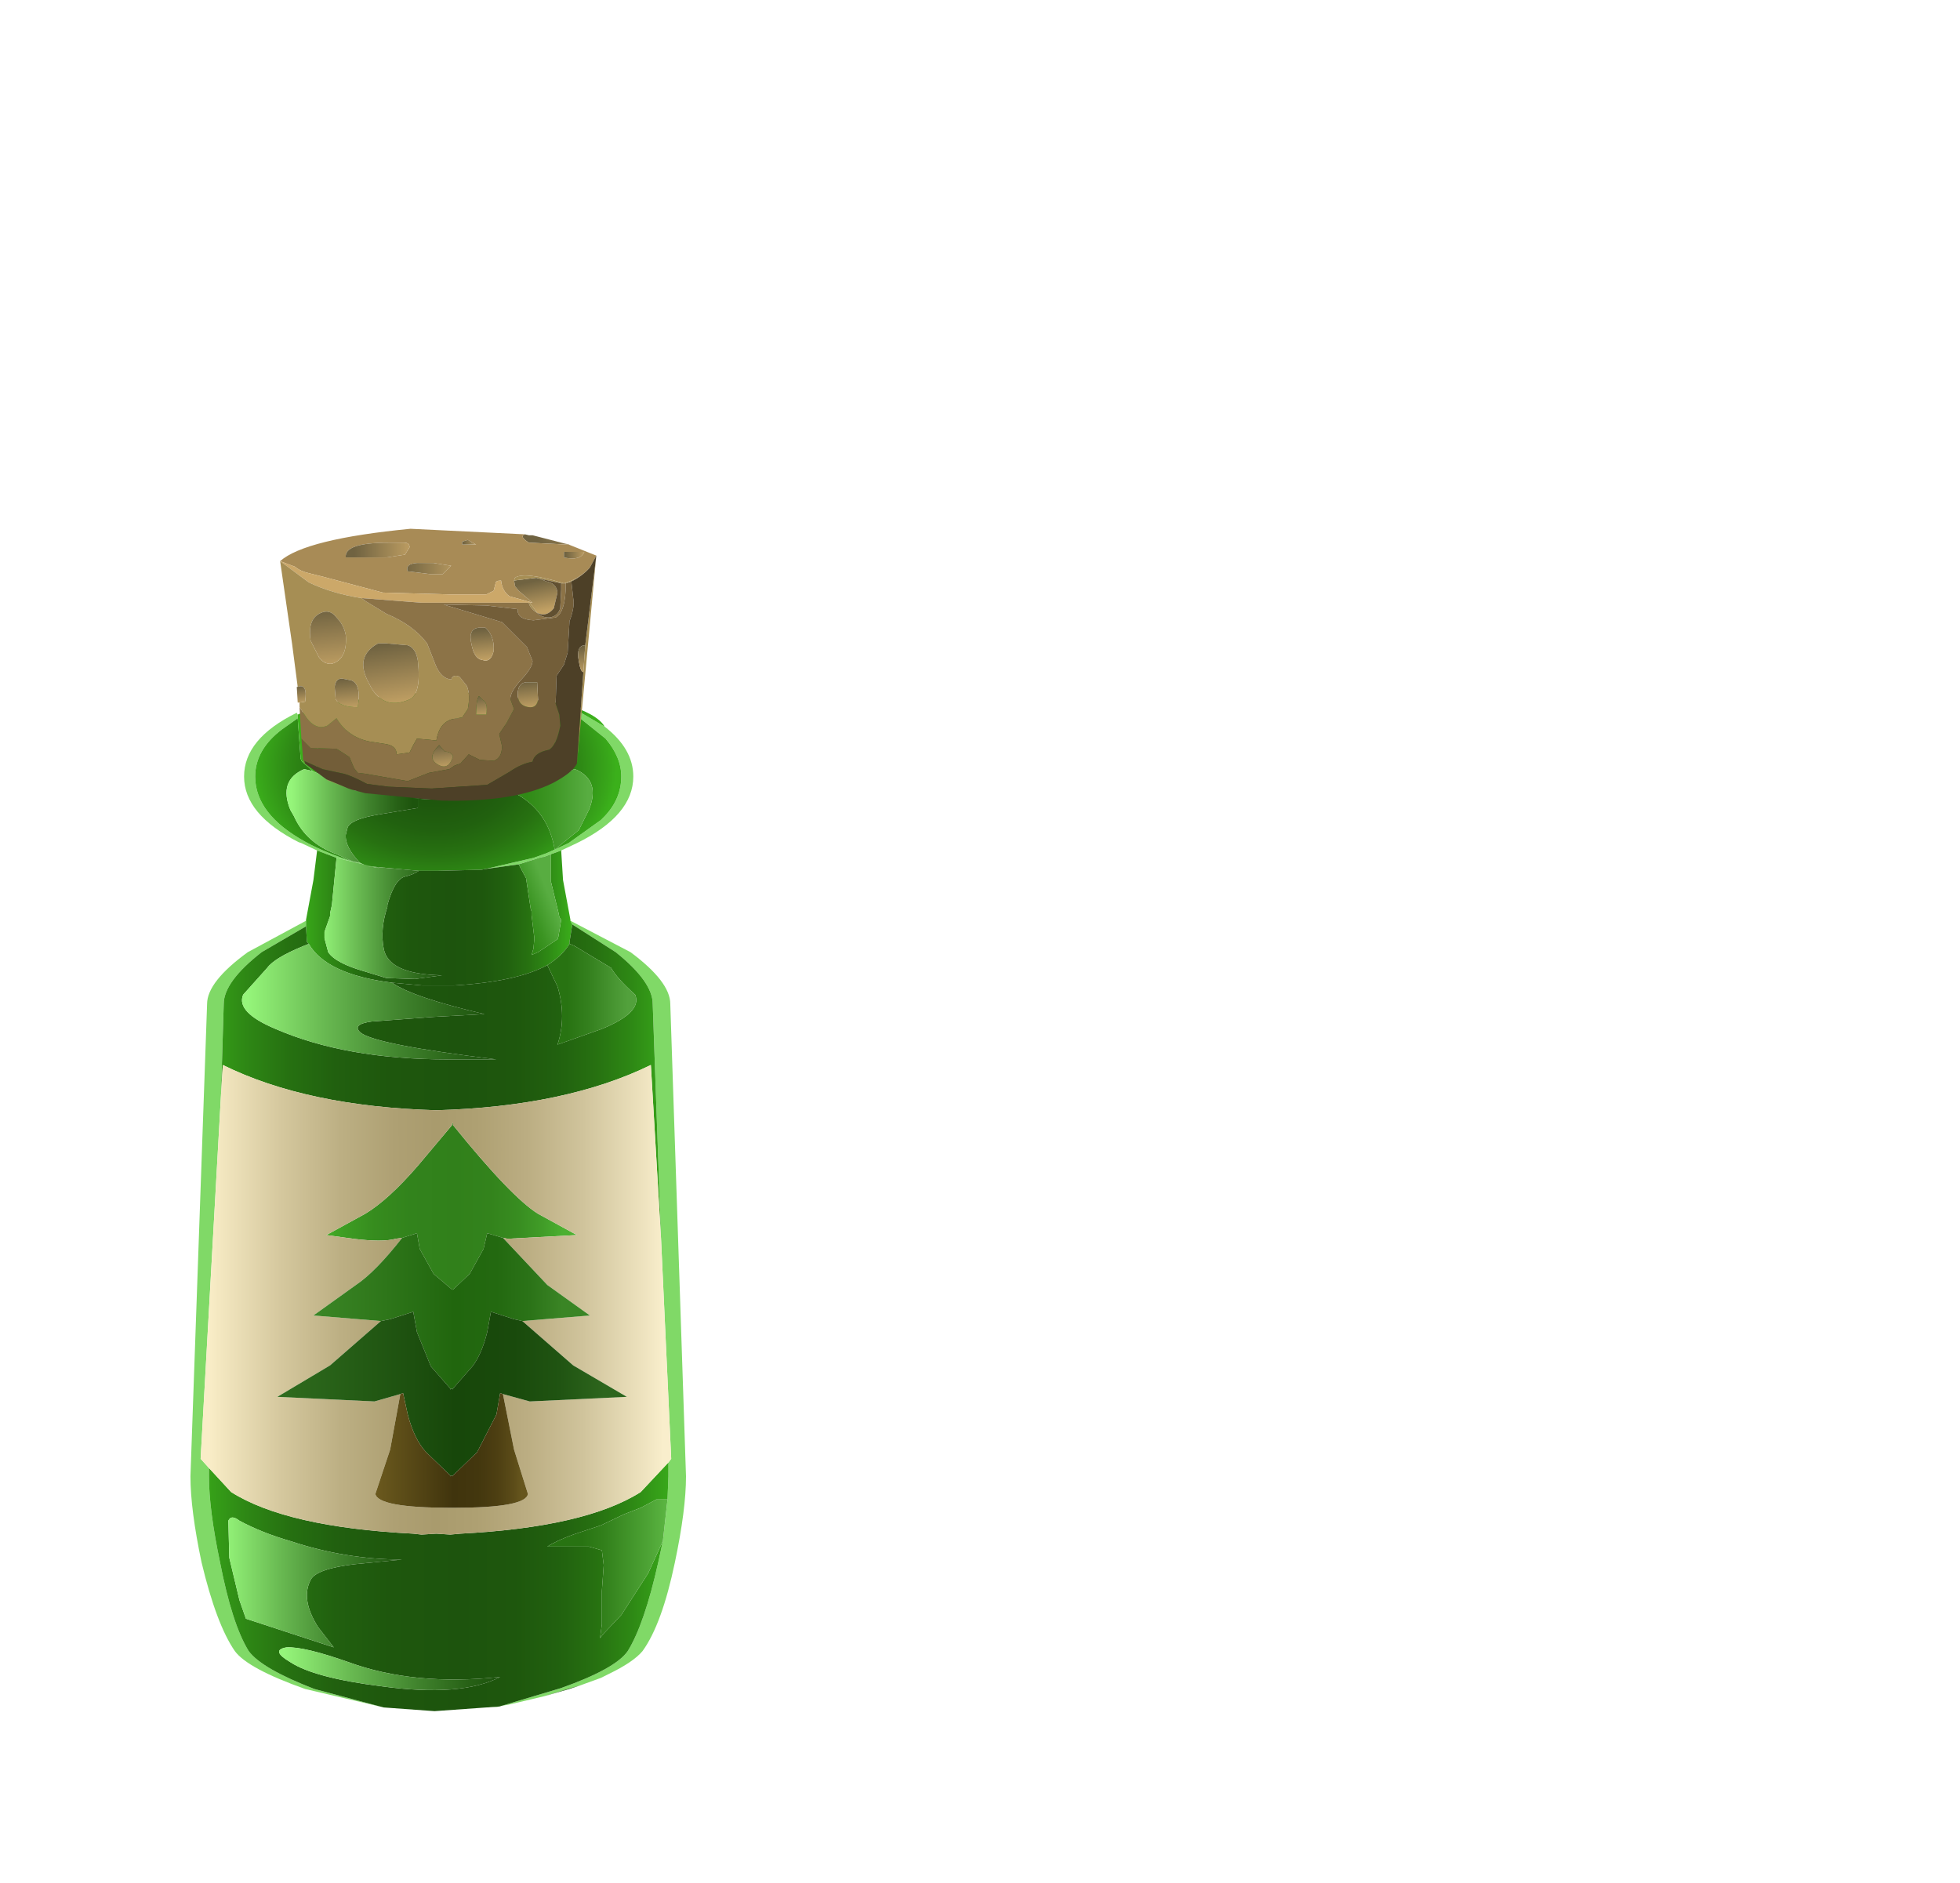 <?xml version="1.0" encoding="UTF-8" standalone="no"?>
<svg xmlns:xlink="http://www.w3.org/1999/xlink" height="101.85px" width="106.0px" xmlns="http://www.w3.org/2000/svg">
  <g transform="matrix(1.0, 0.0, 0.0, 1.0, 0.0, 0.0)">
    <use height="55.15" transform="matrix(1.0, 0.0, 0.0, 1.0, 10.3, 37.4)" width="26.8" xlink:href="#shape0"/>
    <use height="14.8" transform="matrix(1.0, 0.0, 0.0, 1.0, 15.15, 28.5)" width="17.1" xlink:href="#shape1"/>
  </g>
  <defs>
    <g id="shape0" transform="matrix(1.0, 0.0, 0.0, 1.0, 13.4, 27.55)">
      <path d="M2.55 -17.95 L5.15 -18.55 5.85 -18.8 6.3 -19.0 7.05 -19.35 8.8 -20.6 9.0 -20.8 Q9.9 -21.75 9.9 -22.95 9.9 -24.0 9.05 -25.0 L7.55 -26.2 7.55 -26.5 9.0 -25.65 Q10.55 -24.45 10.55 -22.95 10.55 -20.85 7.5 -19.35 L6.65 -18.95 6.1 -18.75 5.7 -18.6 5.65 -18.6 5.45 -18.55 4.35 -18.2 2.55 -17.95 M-4.25 -18.3 L-3.95 -18.15 -3.8 -18.1 -3.2 -18.0 -5.5 -18.55 -6.55 -18.95 -7.4 -19.35 -7.55 -19.4 Q-10.5 -20.9 -10.5 -22.95 -10.5 -25.0 -7.65 -26.4 L-7.6 -26.3 -7.6 -26.1 -8.45 -25.5 Q-9.9 -24.4 -9.9 -22.95 -9.9 -20.9 -7.15 -19.4 -6.05 -18.8 -4.6 -18.35 L-4.3 -18.3 -4.25 -18.3 M7.25 -14.95 L7.15 -15.15 10.4 -13.45 Q12.55 -11.85 12.55 -10.65 L13.4 14.9 Q13.4 16.7 12.8 19.55 12.1 22.9 11.05 24.35 10.55 24.95 9.2 25.6 L8.8 25.8 7.7 26.2 7.15 26.35 5.7 26.8 3.8 27.25 2.9 27.4 3.3 27.35 6.65 26.35 Q9.6 25.3 10.25 24.35 11.15 22.9 11.9 19.55 L12.15 18.4 12.4 16.15 12.45 14.9 12.45 14.15 12.6 13.95 12.05 2.05 11.6 -10.65 Q11.6 -11.85 9.6 -13.45 L7.25 -14.95 M-2.95 27.4 L-7.2 26.4 Q-10.3 25.3 -11.0 24.35 -12.0 22.9 -12.8 19.55 -13.4 16.7 -13.4 14.9 L-12.5 -10.65 Q-12.5 -11.85 -10.3 -13.45 L-7.15 -15.15 -7.15 -14.85 -9.55 -13.45 Q-11.6 -11.85 -11.6 -10.65 L-11.75 -5.7 -12.85 13.95 -12.4 14.45 -12.4 14.9 Q-12.4 16.7 -11.8 19.55 -11.15 22.9 -10.25 24.35 -9.55 25.3 -6.7 26.4 L-2.95 27.4" fill="#80d967" fill-rule="evenodd" stroke="none"/>
      <path d="M7.55 -26.5 L7.55 -26.2 9.05 -25.0 Q9.9 -24.0 9.9 -22.95 9.9 -21.75 9.0 -20.8 L8.8 -20.6 7.05 -19.35 6.3 -19.0 5.85 -18.8 5.15 -18.55 2.55 -17.95 2.3 -17.9 2.0 -17.9 0.0 -17.85 -1.05 -17.85 -3.8 -18.1 -3.95 -18.15 -4.25 -18.3 Q-5.05 -19.15 -5.0 -19.8 L-4.9 -20.2 Q-4.7 -20.65 -3.2 -20.9 L-1.1 -21.25 -1.1 -21.75 0.0 -21.7 4.25 -22.0 Q5.85 -21.1 6.25 -19.25 L6.3 -19.0 7.6 -20.05 8.15 -21.15 Q8.8 -22.75 7.4 -23.35 L7.05 -23.25 7.4 -23.75 7.55 -26.5 M-7.6 -26.1 L-7.45 -24.05 -7.45 -23.95 -7.4 -23.8 -7.35 -23.75 -6.8 -23.25 -7.25 -23.35 Q-8.65 -22.75 -8.0 -21.15 L-7.8 -20.8 Q-7.15 -19.35 -5.5 -18.75 L-4.6 -18.35 Q-6.05 -18.8 -7.15 -19.4 -9.9 -20.9 -9.9 -22.95 -9.9 -24.4 -8.45 -25.5 L-7.6 -26.1 M-4.5 -22.2 L-4.05 -22.15 -3.25 -21.95 -1.35 -21.75 -1.1 -21.75 -4.5 -22.2" fill="url(#gradient0)" fill-rule="evenodd" stroke="none"/>
      <path d="M9.0 -25.65 L7.55 -26.5 7.4 -23.75 7.05 -23.25 6.75 -23.15 6.65 -23.0 6.65 -24.1 Q6.65 -25.0 4.95 -25.55 L0.55 -26.15 0.0 -26.1 -0.5 -26.15 Q-3.15 -26.15 -4.9 -25.55 -6.6 -25.0 -6.6 -24.1 L-6.6 -23.15 -6.8 -23.25 -7.35 -23.75 -7.4 -23.8 -7.45 -23.95 -7.45 -24.05 -7.6 -26.1 -7.6 -26.3 -6.2 -26.9 -0.45 -27.55 0.25 -27.45 1.0 -27.55 6.75 -26.9 Q8.6 -26.35 9.0 -25.65" fill="url(#gradient1)" fill-rule="evenodd" stroke="none"/>
      <path d="M2.55 -17.95 L4.35 -18.2 4.75 -17.45 5.0 -15.8 5.05 -15.65 5.05 -15.45 5.2 -14.2 5.15 -13.65 5.05 -13.3 5.4 -13.45 6.45 -14.15 6.5 -14.3 6.65 -15.2 6.55 -15.35 6.5 -15.6 6.1 -17.25 6.1 -18.75 6.65 -18.95 6.75 -17.35 7.15 -15.2 7.15 -15.15 7.25 -14.95 7.1 -14.0 7.1 -13.9 Q6.7 -13.25 5.9 -12.75 4.25 -11.85 0.85 -11.65 L-0.85 -11.65 -2.5 -11.8 Q-6.05 -12.25 -7.0 -13.9 L-7.1 -14.0 -7.15 -14.85 -7.15 -15.15 -7.15 -15.2 -6.75 -17.35 -6.55 -18.95 -5.5 -18.55 -5.75 -16.0 -5.85 -15.55 -5.85 -15.4 -6.15 -14.55 -6.15 -14.2 -5.95 -13.45 Q-5.55 -12.85 -3.95 -12.4 L-2.8 -12.05 -1.25 -12.0 0.2 -12.2 Q-2.7 -12.25 -2.95 -13.65 -3.15 -14.7 -2.75 -15.9 L-2.75 -16.0 Q-2.35 -17.45 -1.75 -17.55 -1.35 -17.65 -1.05 -17.85 L0.0 -17.85 2.0 -17.9 2.3 -17.9 2.55 -17.95 M4.25 -22.0 L0.0 -21.7 -1.1 -21.75 -1.35 -21.75 -3.25 -21.95 -4.05 -22.15 -4.5 -22.2 -4.7 -22.3 -6.55 -23.15 -6.6 -23.15 -6.6 -24.1 Q-6.6 -25.0 -4.9 -25.55 -3.15 -26.15 -0.5 -26.15 L0.0 -26.1 0.55 -26.15 4.95 -25.55 Q6.65 -25.0 6.65 -24.1 L6.65 -23.0 4.85 -22.3 4.2 -22.1 4.25 -22.0" fill="url(#gradient2)" fill-rule="evenodd" stroke="none"/>
      <path d="M7.05 -23.25 L7.4 -23.35 Q8.8 -22.75 8.15 -21.15 L7.6 -20.05 6.3 -19.0 6.25 -19.25 Q5.85 -21.1 4.25 -22.0 L4.2 -22.1 4.85 -22.3 6.65 -23.0 6.75 -23.15 7.05 -23.25" fill="url(#gradient3)" fill-rule="evenodd" stroke="none"/>
      <path d="M4.35 -18.2 L5.45 -18.55 5.65 -18.6 5.7 -18.6 6.1 -18.75 6.1 -17.25 6.5 -15.6 6.55 -15.35 6.65 -15.2 6.5 -14.3 6.45 -14.15 5.4 -13.45 5.05 -13.3 5.15 -13.65 5.2 -14.2 5.05 -15.45 5.05 -15.65 5.0 -15.8 4.75 -17.45 4.35 -18.2" fill="url(#gradient4)" fill-rule="evenodd" stroke="none"/>
      <path d="M7.7 26.2 L7.1 26.4 5.7 26.8 7.15 26.35 7.7 26.2 M3.3 27.35 L-0.2 27.6 -2.95 27.4 -6.7 26.4 Q-9.55 25.3 -10.25 24.35 -11.15 22.9 -11.8 19.55 -12.4 16.7 -12.4 14.9 L-12.4 14.45 -11.2 15.75 Q-8.2 17.65 -1.35 18.0 L-0.9 18.05 -0.1 18.0 0.65 18.05 1.2 18.0 Q7.95 17.65 10.95 15.75 L12.45 14.15 12.45 14.9 12.4 16.15 11.8 16.15 10.95 16.6 10.05 16.95 8.8 17.55 7.3 18.05 Q6.35 18.4 5.9 18.7 L8.15 18.7 8.85 18.9 8.95 19.7 8.85 21.1 8.85 22.9 8.75 23.65 8.95 23.4 9.9 22.4 11.35 20.15 12.15 18.4 11.9 19.55 Q11.15 22.9 10.25 24.35 9.6 25.3 6.65 26.35 L3.3 27.35 M7.1 -13.9 L7.1 -14.0 7.25 -14.95 9.6 -13.45 Q11.6 -11.85 11.6 -10.65 L12.05 2.05 11.5 -7.35 Q6.9 -5.1 -0.1 -4.9 -7.1 -5.1 -11.65 -7.35 L-11.75 -5.7 -11.6 -10.65 Q-11.6 -11.85 -9.55 -13.45 L-7.15 -14.85 -7.1 -14.0 -7.0 -13.9 -7.25 -13.8 Q-8.85 -13.15 -9.25 -12.6 L-10.55 -11.15 Q-10.95 -10.2 -8.8 -9.3 -5.0 -7.65 0.55 -7.65 L3.15 -7.65 Q-3.4 -8.45 -4.2 -9.1 -4.7 -9.55 -3.6 -9.7 L-0.25 -9.95 2.5 -10.1 Q-1.35 -11.0 -2.5 -11.8 L-0.85 -11.65 0.85 -11.65 Q4.25 -11.85 5.9 -12.75 L6.45 -11.6 Q6.95 -9.95 6.45 -8.45 L8.85 -9.3 Q11.05 -10.2 10.65 -11.15 9.65 -12.05 9.35 -12.6 L7.35 -13.8 7.1 -13.9 M-11.35 17.3 L-11.3 19.3 -10.75 21.6 -10.4 22.6 -5.65 24.15 -6.5 23.05 Q-7.45 21.55 -6.9 20.5 -6.6 19.9 -4.5 19.65 L-1.95 19.4 Q-5.0 19.4 -8.0 18.4 -9.55 17.95 -10.75 17.3 -11.2 16.95 -11.35 17.3 M-3.1 26.25 Q1.25 26.85 3.35 25.75 -1.3 26.25 -4.85 24.95 -7.25 24.1 -8.2 24.15 -9.1 24.3 -8.0 24.95 -6.7 25.8 -3.1 26.25" fill="url(#gradient5)" fill-rule="evenodd" stroke="none"/>
      <path d="M7.1 -13.9 L7.35 -13.8 9.35 -12.6 Q9.65 -12.05 10.65 -11.15 11.05 -10.2 8.85 -9.3 L6.45 -8.45 Q6.95 -9.95 6.45 -11.6 L5.9 -12.75 Q6.7 -13.25 7.1 -13.9" fill="url(#gradient6)" fill-rule="evenodd" stroke="none"/>
      <path d="M-2.5 -11.8 Q-1.35 -11.0 2.5 -10.1 L-0.25 -9.95 -3.6 -9.7 Q-4.7 -9.55 -4.2 -9.1 -3.4 -8.45 3.15 -7.65 L0.55 -7.65 Q-5.0 -7.65 -8.8 -9.3 -10.95 -10.2 -10.55 -11.15 L-9.25 -12.6 Q-8.85 -13.15 -7.25 -13.8 L-7.0 -13.9 Q-6.05 -12.25 -2.5 -11.8" fill="url(#gradient7)" fill-rule="evenodd" stroke="none"/>
      <path d="M-1.95 2.0 L-2.3 2.05 Q-3.0 2.25 -4.6 2.05 L-6.05 1.85 -3.95 0.7 Q-2.7 -0.05 -1.1 -1.9 L0.75 -4.1 0.75 -4.2 0.8 -4.2 0.8 -4.1 Q3.95 -0.2 5.4 0.7 L7.5 1.85 3.75 2.05 3.5 2.0 2.65 1.75 2.45 2.6 1.7 3.95 0.8 4.8 0.75 4.8 -0.25 3.95 -1.0 2.6 -1.15 1.75 -1.95 2.0" fill="url(#gradient8)" fill-rule="evenodd" stroke="none"/>
      <path d="M12.05 2.05 L12.6 13.95 12.45 14.15 10.95 15.75 Q7.95 17.65 1.2 18.0 L0.65 18.05 -0.1 18.0 -0.9 18.05 -1.35 18.0 Q-8.2 17.65 -11.2 15.75 L-12.4 14.45 -12.85 13.95 -11.75 -5.7 -11.65 -7.35 Q-7.1 -5.1 -0.1 -4.9 6.9 -5.1 11.5 -7.35 L12.05 2.05 M3.5 2.0 L3.75 2.05 7.5 1.85 5.4 0.7 Q3.95 -0.2 0.8 -4.1 L0.8 -4.2 0.75 -4.2 0.75 -4.1 -1.1 -1.9 Q-2.7 -0.05 -3.95 0.7 L-6.05 1.85 -4.6 2.05 Q-3.0 2.25 -2.3 2.05 L-1.95 2.0 Q-3.4 3.85 -4.45 4.55 L-6.75 6.2 -3.1 6.5 -5.85 8.9 -8.7 10.6 -3.45 10.85 -2.05 10.45 -2.6 13.45 -3.4 15.85 Q-3.25 16.6 0.65 16.6 L0.85 16.6 Q4.75 16.6 4.85 15.85 L4.1 13.45 3.5 10.45 4.95 10.85 10.2 10.6 7.3 8.9 4.55 6.5 8.2 6.2 5.9 4.55 3.5 2.0" fill="url(#gradient9)" fill-rule="evenodd" stroke="none"/>
      <path d="M-1.1 -21.75 L-1.1 -21.25 -3.2 -20.9 Q-4.7 -20.65 -4.9 -20.2 L-5.0 -19.8 Q-5.05 -19.15 -4.25 -18.3 L-4.3 -18.3 -4.6 -18.35 -5.5 -18.75 Q-7.15 -19.35 -7.8 -20.8 L-8.0 -21.15 Q-8.65 -22.75 -7.25 -23.35 L-6.8 -23.25 -6.6 -23.15 -6.55 -23.15 -4.7 -22.3 -4.5 -22.2 -1.1 -21.75" fill="url(#gradient10)" fill-rule="evenodd" stroke="none"/>
      <path d="M-3.8 -18.1 L-1.05 -17.85 Q-1.35 -17.65 -1.75 -17.55 -2.35 -17.45 -2.75 -16.0 L-2.75 -15.9 Q-3.15 -14.7 -2.95 -13.65 -2.7 -12.25 0.2 -12.2 L-1.25 -12.0 -2.8 -12.05 -3.95 -12.4 Q-5.55 -12.85 -5.95 -13.45 L-6.15 -14.2 -6.15 -14.55 -5.85 -15.4 -5.85 -15.55 -5.75 -16.0 -5.5 -18.55 -3.2 -18.0 -3.8 -18.1" fill="url(#gradient11)" fill-rule="evenodd" stroke="none"/>
      <path d="M-1.95 2.0 L-1.15 1.75 -1.0 2.6 -0.25 3.95 0.75 4.8 0.8 4.8 1.7 3.95 2.45 2.6 2.65 1.75 3.5 2.0 5.9 4.55 8.2 6.2 4.55 6.5 4.1 6.4 2.85 6.0 2.65 7.1 Q2.35 8.3 1.85 8.95 L0.8 10.15 0.8 10.2 0.75 10.15 0.65 10.2 0.65 10.15 -0.4 8.95 -1.15 7.1 -1.35 6.0 -2.6 6.4 -3.1 6.5 -6.75 6.2 -4.45 4.55 Q-3.4 3.85 -1.95 2.0" fill="url(#gradient12)" fill-rule="evenodd" stroke="none"/>
      <path d="M4.55 6.5 L7.3 8.9 10.2 10.6 4.95 10.85 3.5 10.45 3.35 10.4 3.15 11.55 2.1 13.6 0.8 14.85 0.8 14.9 0.75 14.85 0.65 14.9 0.65 14.85 -0.65 13.6 Q-1.3 12.9 -1.65 11.55 L-1.9 10.4 -2.05 10.45 -3.45 10.85 -8.7 10.6 -5.85 8.9 -3.1 6.5 -2.6 6.4 -1.35 6.0 -1.15 7.1 -0.4 8.95 0.65 10.15 0.65 10.2 0.75 10.15 0.8 10.2 0.8 10.15 1.85 8.95 Q2.35 8.3 2.65 7.1 L2.85 6.0 4.1 6.4 4.55 6.5" fill="url(#gradient13)" fill-rule="evenodd" stroke="none"/>
      <path d="M3.5 10.45 L4.1 13.45 4.85 15.85 Q4.75 16.6 0.85 16.6 L0.65 16.6 Q-3.25 16.6 -3.4 15.85 L-2.6 13.45 -2.05 10.45 -1.9 10.4 -1.65 11.55 Q-1.3 12.9 -0.65 13.6 L0.65 14.85 0.65 14.9 0.75 14.85 0.8 14.9 0.8 14.85 2.1 13.6 3.15 11.55 3.35 10.4 3.5 10.45" fill="url(#gradient14)" fill-rule="evenodd" stroke="none"/>
      <path d="M-11.35 17.3 Q-11.2 16.95 -10.75 17.3 -9.55 17.95 -8.0 18.4 -5.0 19.4 -1.95 19.4 L-4.5 19.65 Q-6.6 19.9 -6.9 20.5 -7.45 21.55 -6.5 23.05 L-5.65 24.15 -10.4 22.6 -10.75 21.6 -11.3 19.3 -11.35 17.3" fill="url(#gradient15)" fill-rule="evenodd" stroke="none"/>
      <path d="M-3.1 26.25 Q-6.7 25.8 -8.0 24.95 -9.1 24.3 -8.2 24.15 -7.25 24.1 -4.85 24.95 -1.3 26.25 3.35 25.75 1.25 26.85 -3.1 26.25" fill="url(#gradient16)" fill-rule="evenodd" stroke="none"/>
      <path d="M12.4 16.15 L12.15 18.4 11.35 20.15 9.9 22.4 8.95 23.4 8.75 23.65 8.85 22.9 8.85 21.1 8.95 19.7 8.85 18.9 8.15 18.7 5.9 18.7 Q6.35 18.4 7.3 18.05 L8.8 17.55 10.05 16.95 10.95 16.6 11.8 16.15 12.4 16.15" fill="url(#gradient17)" fill-rule="evenodd" stroke="none"/>
    </g>
    <radialGradient cx="0" cy="0" gradientTransform="matrix(0.012, 0.0, 0.0, -0.009, -0.2, -23.4)" gradientUnits="userSpaceOnUse" id="gradient0" r="819.2" spreadMethod="pad">
      <stop offset="0.0" stop-color="#1d540d"/>
      <stop offset="0.255" stop-color="#1e570d"/>
      <stop offset="0.455" stop-color="#21610f"/>
      <stop offset="0.631" stop-color="#277111"/>
      <stop offset="0.8" stop-color="#2e8915"/>
      <stop offset="0.957" stop-color="#38a61a"/>
      <stop offset="1.0" stop-color="#3bb01b"/>
    </radialGradient>
    <radialGradient cx="0" cy="0" gradientTransform="matrix(0.012, 0.0, 0.0, -0.01, 0.6, -31.4)" gradientUnits="userSpaceOnUse" id="gradient1" r="819.2" spreadMethod="pad">
      <stop offset="0.0" stop-color="#1d540d"/>
      <stop offset="0.255" stop-color="#1e570d"/>
      <stop offset="0.455" stop-color="#21610f"/>
      <stop offset="0.631" stop-color="#277111"/>
      <stop offset="0.8" stop-color="#2e8915"/>
      <stop offset="0.957" stop-color="#38a61a"/>
      <stop offset="1.0" stop-color="#3bb01b"/>
    </radialGradient>
    <linearGradient gradientTransform="matrix(0.009, 0.0, 0.0, -0.009, -0.1, -18.95)" gradientUnits="userSpaceOnUse" id="gradient2" spreadMethod="pad" x1="-819.2" x2="819.2">
      <stop offset="0.0" stop-color="#3bb01b"/>
      <stop offset="0.027" stop-color="#37a419"/>
      <stop offset="0.114" stop-color="#2e8715"/>
      <stop offset="0.2" stop-color="#267111"/>
      <stop offset="0.298" stop-color="#21600f"/>
      <stop offset="0.408" stop-color="#1e570d"/>
      <stop offset="0.553" stop-color="#1d540d"/>
      <stop offset="0.667" stop-color="#1e570d"/>
      <stop offset="0.757" stop-color="#21610f"/>
      <stop offset="0.835" stop-color="#277111"/>
      <stop offset="0.91" stop-color="#2e8915"/>
      <stop offset="0.98" stop-color="#38a61a"/>
      <stop offset="1.0" stop-color="#3bb01b"/>
    </linearGradient>
    <linearGradient gradientTransform="matrix(-0.002, 0.0, 0.0, -0.002, 6.45, -21.15)" gradientUnits="userSpaceOnUse" id="gradient3" spreadMethod="pad" x1="-819.2" x2="819.2">
      <stop offset="0.0" stop-color="#58ad41"/>
      <stop offset="0.624" stop-color="#3c9523"/>
      <stop offset="1.0" stop-color="#308a16"/>
    </linearGradient>
    <linearGradient gradientTransform="matrix(-0.001, 4.0E-4, 4.0E-4, 0.001, 5.15, -16.25)" gradientUnits="userSpaceOnUse" id="gradient4" spreadMethod="pad" x1="-819.2" x2="819.2">
      <stop offset="0.0" stop-color="#58ad41"/>
      <stop offset="0.624" stop-color="#3c9523"/>
      <stop offset="1.0" stop-color="#308a16"/>
    </linearGradient>
    <linearGradient gradientTransform="matrix(0.016, 0.0, 0.0, -0.016, -0.25, 5.8)" gradientUnits="userSpaceOnUse" id="gradient5" spreadMethod="pad" x1="-819.2" x2="819.2">
      <stop offset="0.0" stop-color="#3bb01b"/>
      <stop offset="0.027" stop-color="#37a419"/>
      <stop offset="0.114" stop-color="#2e8715"/>
      <stop offset="0.2" stop-color="#267111"/>
      <stop offset="0.298" stop-color="#21600f"/>
      <stop offset="0.408" stop-color="#1e570d"/>
      <stop offset="0.553" stop-color="#1d540d"/>
      <stop offset="0.667" stop-color="#1e570d"/>
      <stop offset="0.757" stop-color="#21610f"/>
      <stop offset="0.835" stop-color="#277111"/>
      <stop offset="0.91" stop-color="#2e8915"/>
      <stop offset="0.98" stop-color="#38a61a"/>
      <stop offset="1.0" stop-color="#3bb01b"/>
    </linearGradient>
    <linearGradient gradientTransform="matrix(-0.002, 0.0, 0.0, 0.002, 8.6, -11.4)" gradientUnits="userSpaceOnUse" id="gradient6" spreadMethod="pad" x1="-819.2" x2="819.2">
      <stop offset="0.0" stop-color="#52a13c"/>
      <stop offset="0.643" stop-color="#34801e"/>
      <stop offset="1.0" stop-color="#287312"/>
    </linearGradient>
    <linearGradient gradientTransform="matrix(0.008, 0.0, 0.0, -0.008, -3.75, -11.0)" gradientUnits="userSpaceOnUse" id="gradient7" spreadMethod="pad" x1="-819.2" x2="819.2">
      <stop offset="0.0" stop-color="#95f57a"/>
      <stop offset="0.31" stop-color="#69ba52"/>
      <stop offset="0.631" stop-color="#40832d"/>
      <stop offset="0.871" stop-color="#276116"/>
      <stop offset="1.0" stop-color="#1d540d"/>
    </linearGradient>
    <linearGradient gradientTransform="matrix(0.008, 0.0, 0.0, -0.008, 0.2, 0.35)" gradientUnits="userSpaceOnUse" id="gradient8" spreadMethod="pad" x1="-819.2" x2="819.2">
      <stop offset="0.0" stop-color="#46b028"/>
      <stop offset="0.102" stop-color="#3d9c23"/>
      <stop offset="0.224" stop-color="#368c1e"/>
      <stop offset="0.365" stop-color="#32831c"/>
      <stop offset="0.553" stop-color="#31801b"/>
      <stop offset="0.702" stop-color="#33831c"/>
      <stop offset="0.816" stop-color="#388d21"/>
      <stop offset="0.918" stop-color="#419d28"/>
      <stop offset="1.0" stop-color="#4cb031"/>
    </linearGradient>
    <linearGradient gradientTransform="matrix(0.015, 0.0, 0.0, -0.015, -0.1, 5.35)" gradientUnits="userSpaceOnUse" id="gradient9" spreadMethod="pad" x1="-819.2" x2="819.2">
      <stop offset="0.0" stop-color="#f9edc7"/>
      <stop offset="0.02" stop-color="#f4e8c1"/>
      <stop offset="0.161" stop-color="#d4c79d"/>
      <stop offset="0.29" stop-color="#bcaf83"/>
      <stop offset="0.408" stop-color="#aea073"/>
      <stop offset="0.498" stop-color="#a99b6d"/>
      <stop offset="0.588" stop-color="#aea072"/>
      <stop offset="0.698" stop-color="#bbad82"/>
      <stop offset="0.824" stop-color="#d0c49c"/>
      <stop offset="0.957" stop-color="#eee3bf"/>
      <stop offset="1.0" stop-color="#f9eecc"/>
    </linearGradient>
    <linearGradient gradientTransform="matrix(0.004, 0.0, 0.0, -0.004, -4.65, -20.85)" gradientUnits="userSpaceOnUse" id="gradient10" spreadMethod="pad" x1="-819.2" x2="819.2">
      <stop offset="0.0" stop-color="#95f57a"/>
      <stop offset="0.31" stop-color="#69ba52"/>
      <stop offset="0.631" stop-color="#40832d"/>
      <stop offset="0.871" stop-color="#276116"/>
      <stop offset="1.0" stop-color="#1d540d"/>
    </linearGradient>
    <linearGradient gradientTransform="matrix(0.004, 0.0, 0.0, -0.004, -3.1, -15.35)" gradientUnits="userSpaceOnUse" id="gradient11" spreadMethod="pad" x1="-819.2" x2="819.2">
      <stop offset="0.0" stop-color="#95f57a"/>
      <stop offset="0.31" stop-color="#69ba52"/>
      <stop offset="0.631" stop-color="#40832d"/>
      <stop offset="0.871" stop-color="#276116"/>
      <stop offset="1.0" stop-color="#1d540d"/>
    </linearGradient>
    <linearGradient gradientTransform="matrix(0.008, 0.0, 0.0, -0.008, 0.15, 4.1)" gradientUnits="userSpaceOnUse" id="gradient12" spreadMethod="pad" x1="-819.2" x2="819.2">
      <stop offset="0.0" stop-color="#3a8525"/>
      <stop offset="0.553" stop-color="#21660e"/>
      <stop offset="0.729" stop-color="#236910"/>
      <stop offset="0.867" stop-color="#2b7318"/>
      <stop offset="0.988" stop-color="#398324"/>
      <stop offset="1.0" stop-color="#3a8525"/>
    </linearGradient>
    <linearGradient gradientTransform="matrix(0.011, 0.0, 0.0, -0.011, -0.05, 8.35)" gradientUnits="userSpaceOnUse" id="gradient13" spreadMethod="pad" x1="-819.2" x2="819.2">
      <stop offset="0.0" stop-color="#306e1f"/>
      <stop offset="0.553" stop-color="#17470a"/>
      <stop offset="0.729" stop-color="#194a0c"/>
      <stop offset="0.867" stop-color="#205412"/>
      <stop offset="0.988" stop-color="#2c641c"/>
      <stop offset="1.0" stop-color="#2d661d"/>
    </linearGradient>
    <linearGradient gradientTransform="matrix(0.005, 0.0, 0.0, -0.005, 0.4, 10.7)" gradientUnits="userSpaceOnUse" id="gradient14" spreadMethod="pad" x1="-819.2" x2="819.2">
      <stop offset="0.0" stop-color="#6e5c1f"/>
      <stop offset="0.553" stop-color="#40340d"/>
      <stop offset="0.714" stop-color="#43370e"/>
      <stop offset="0.843" stop-color="#4d3f12"/>
      <stop offset="0.957" stop-color="#5d4d19"/>
      <stop offset="1.0" stop-color="#66551d"/>
    </linearGradient>
    <linearGradient gradientTransform="matrix(0.006, 0.0, 0.0, -0.006, -6.7, 20.6)" gradientUnits="userSpaceOnUse" id="gradient15" spreadMethod="pad" x1="-819.2" x2="819.2">
      <stop offset="0.0" stop-color="#95f57a"/>
      <stop offset="0.31" stop-color="#69ba52"/>
      <stop offset="0.631" stop-color="#40832d"/>
      <stop offset="0.871" stop-color="#276116"/>
      <stop offset="1.0" stop-color="#1d540d"/>
    </linearGradient>
    <linearGradient gradientTransform="matrix(0.007, 0.0, 0.0, -0.007, -2.6, 25.3)" gradientUnits="userSpaceOnUse" id="gradient16" spreadMethod="pad" x1="-819.2" x2="819.2">
      <stop offset="0.0" stop-color="#95f57a"/>
      <stop offset="0.31" stop-color="#69ba52"/>
      <stop offset="0.631" stop-color="#40832d"/>
      <stop offset="0.871" stop-color="#276116"/>
      <stop offset="1.0" stop-color="#1d540d"/>
    </linearGradient>
    <linearGradient gradientTransform="matrix(-0.003, 0.0, 0.0, 0.003, 10.2, 20.3)" gradientUnits="userSpaceOnUse" id="gradient17" spreadMethod="pad" x1="-819.2" x2="819.2">
      <stop offset="0.0" stop-color="#5fba46"/>
      <stop offset="0.286" stop-color="#4ca234"/>
      <stop offset="0.749" stop-color="#32801b"/>
      <stop offset="1.0" stop-color="#287312"/>
    </linearGradient>
    <g id="shape1" transform="matrix(1.0, 0.0, 0.0, 1.0, 8.55, 7.4)">
      <path d="M4.7 -7.0 L4.9 -6.95 5.1 -6.95 6.85 -6.5 7.1 -6.45 7.05 -6.45 6.9 -6.45 4.9 -6.55 Q4.35 -6.9 4.7 -7.0" fill="url(#gradient18)" fill-rule="evenodd" stroke="none"/>
      <path d="M4.7 -7.0 Q4.35 -6.9 4.9 -6.55 L6.9 -6.45 7.05 -6.45 8.55 -5.85 8.2 -5.2 Q7.65 -4.6 6.8 -4.35 4.65 -5.0 4.15 -4.65 L4.1 -4.5 4.15 -4.25 4.15 -4.2 4.35 -3.95 4.75 -3.6 5.1 -3.3 4.75 -3.4 3.85 -3.65 Q3.45 -3.95 3.4 -4.5 3.1 -4.5 3.1 -4.35 L3.0 -3.95 2.6 -3.75 0.6 -3.75 -3.0 -3.85 -6.2 -4.7 -7.0 -4.9 Q-7.45 -5.0 -7.75 -5.25 L-8.55 -5.55 Q-7.2 -6.75 -1.5 -7.3 L4.7 -7.0 M2.05 -6.45 Q1.85 -6.55 1.6 -6.7 L1.3 -6.6 1.3 -6.45 2.05 -6.45 M0.7 -5.3 L-0.25 -5.45 -1.15 -5.45 Q-1.8 -5.4 -1.65 -5.0 L-0.45 -4.85 0.25 -4.85 0.7 -5.3 M6.8 -5.75 Q7.7 -5.55 7.9 -6.05 L6.8 -6.05 6.8 -5.75 M-1.85 -6.55 L-2.65 -6.55 Q-5.1 -6.55 -5.0 -5.75 L-2.8 -5.75 -1.8 -5.9 -1.55 -6.3 Q-1.55 -6.55 -1.85 -6.55" fill="#a88b56" fill-rule="evenodd" stroke="none"/>
      <path d="M2.05 -6.45 L1.3 -6.45 1.3 -6.6 1.6 -6.7 Q1.85 -6.55 2.05 -6.45" fill="url(#gradient19)" fill-rule="evenodd" stroke="none"/>
      <path d="M-8.55 -5.55 L-7.75 -5.25 Q-7.45 -5.0 -7.0 -4.9 L-6.2 -4.7 -3.0 -3.85 0.6 -3.75 2.6 -3.75 3.0 -3.95 3.1 -4.35 Q3.1 -4.5 3.4 -4.5 3.45 -3.95 3.85 -3.65 L4.75 -3.4 5.1 -3.3 4.95 -3.3 4.9 -3.3 -0.9 -3.3 -4.15 -3.55 Q-5.75 -3.8 -7.0 -4.4 L-8.55 -5.55" fill="#cca869" fill-rule="evenodd" stroke="none"/>
      <path d="M4.95 -3.3 L5.1 -3.3 4.75 -3.6 4.35 -3.95 4.15 -4.2 4.15 -4.25 4.1 -4.5 5.3 -4.65 5.5 -4.6 5.85 -4.45 Q6.4 -4.35 6.45 -3.85 L6.25 -3.0 Q5.85 -2.5 5.35 -2.75 L4.95 -3.3" fill="url(#gradient20)" fill-rule="evenodd" stroke="none"/>
      <path d="M8.55 -5.85 L7.5 5.4 7.85 0.45 7.95 -1.0 8.55 -5.85 M-4.85 6.75 L-6.0 6.3 -6.05 6.25 -5.8 6.35 -4.85 6.75 M-7.2 5.4 L-7.3 5.25 -7.25 5.25 -7.2 5.4 M-7.5 2.35 L-7.5 2.1 -7.2 2.05 Q-7.05 1.05 -7.6 1.25 L-7.9 -1.05 -8.55 -5.55 -7.0 -4.4 Q-5.75 -3.8 -4.15 -3.55 L-3.95 -3.4 -2.8 -2.7 Q-1.35 -2.1 -0.6 -1.1 L-0.15 0.05 Q0.15 0.8 0.7 0.85 0.8 0.55 1.15 0.7 L1.55 1.2 Q1.75 1.7 1.6 2.45 L1.3 2.9 0.75 3.0 Q0.05 3.2 -0.1 4.15 L-1.15 4.05 -1.35 4.4 -1.55 4.8 -2.25 4.9 Q-2.25 4.45 -2.8 4.35 L-3.75 4.2 Q-4.9 3.95 -5.5 2.95 L-6.0 3.35 Q-6.6 3.6 -7.1 2.95 L-7.5 2.35 M4.9 -3.3 L4.95 -3.3 5.35 -2.75 Q4.95 -3.0 4.9 -3.3 M4.1 -4.5 L4.15 -4.65 Q4.65 -5.0 6.8 -4.35 7.65 -4.6 8.2 -5.2 7.8 -4.75 7.2 -4.45 L6.9 -4.35 6.8 -4.35 6.65 -4.35 5.5 -4.6 5.3 -4.65 4.1 -4.5 M-6.9 -1.25 L-6.45 -0.35 Q-6.15 0.05 -5.75 0.0 -4.9 -0.25 -5.0 -1.55 -5.1 -2.1 -5.5 -2.5 -5.8 -2.9 -6.2 -2.8 -7.1 -2.55 -6.9 -1.25 M-3.25 -1.1 Q-4.55 -0.4 -3.75 1.05 -3.05 2.55 -1.6 1.95 -0.9 1.7 -1.1 -0.15 -1.2 -0.85 -1.65 -1.0 L-2.8 -1.1 -3.25 -1.1 M-4.7 0.9 L-5.2 0.8 Q-5.55 0.8 -5.6 1.25 L-5.55 1.9 Q-5.35 2.35 -4.35 2.35 -4.15 1.1 -4.7 0.9" fill="#a68e54" fill-rule="evenodd" stroke="none"/>
      <path d="M0.7 -5.3 L0.25 -4.85 -0.45 -4.85 -1.65 -5.0 Q-1.8 -5.4 -1.15 -5.45 L-0.25 -5.45 0.7 -5.3" fill="url(#gradient21)" fill-rule="evenodd" stroke="none"/>
      <path d="M-7.4 4.05 L-7.5 2.35 -7.1 2.95 Q-6.6 3.6 -6.0 3.35 L-5.5 2.95 Q-4.9 3.95 -3.75 4.2 L-2.8 4.35 Q-2.25 4.45 -2.25 4.9 L-1.55 4.8 -1.35 4.4 -1.15 4.05 -0.1 4.15 Q0.05 3.2 0.75 3.0 L1.3 2.9 1.6 2.45 Q1.75 1.7 1.55 1.2 L1.15 0.7 Q0.8 0.55 0.7 0.85 0.15 0.8 -0.15 0.05 L-0.6 -1.1 Q-1.35 -2.1 -2.8 -2.7 L-3.95 -3.4 -4.15 -3.55 -0.9 -3.3 4.9 -3.3 Q4.95 -3.0 5.35 -2.75 5.6 -2.5 6.0 -2.5 6.45 -2.55 6.6 -3.0 L6.65 -4.0 6.65 -4.35 6.8 -4.35 6.9 -4.35 Q6.9 -2.8 6.35 -2.5 L5.15 -2.35 Q4.25 -2.4 4.3 -2.95 L2.6 -3.15 0.3 -3.2 3.45 -2.25 4.25 -1.45 4.8 -0.9 5.1 -0.15 Q5.1 0.2 4.5 0.85 3.9 1.5 3.9 1.9 L4.1 2.45 3.7 3.2 3.3 3.8 3.45 4.45 Q3.45 5.1 3.0 5.25 L2.25 5.2 1.65 4.9 1.2 5.4 0.9 5.5 0.6 5.7 -0.5 5.9 -1.65 6.35 -3.95 5.95 -4.35 5.9 -4.55 5.65 -4.8 5.05 Q-5.4 4.65 -5.5 4.6 L-6.9 4.55 -7.4 4.05 M1.8 -1.05 Q1.95 -0.25 2.4 -0.2 2.85 -0.05 3.0 -0.7 3.05 -1.5 2.55 -1.95 L2.2 -1.95 Q1.6 -1.9 1.8 -1.05 M2.4 1.95 L2.2 1.75 Q2.05 1.95 2.05 2.75 L2.6 2.75 Q2.7 2.1 2.4 1.95 M0.8 5.0 Q0.7 4.75 0.35 4.75 L0.05 4.4 Q-0.6 5.05 -0.1 5.4 0.55 5.85 0.8 5.0" fill="#8c7347" fill-rule="evenodd" stroke="none"/>
      <path d="M1.8 -1.05 Q1.6 -1.9 2.2 -1.95 L2.55 -1.95 Q3.05 -1.5 3.0 -0.7 2.85 -0.05 2.4 -0.2 1.95 -0.25 1.8 -1.05" fill="url(#gradient22)" fill-rule="evenodd" stroke="none"/>
      <path d="M-7.3 5.25 L-7.4 4.05 -6.9 4.55 -5.5 4.6 Q-5.4 4.65 -4.8 5.05 L-4.55 5.65 -4.35 5.9 -3.95 5.95 -1.65 6.35 -0.5 5.9 0.6 5.7 0.9 5.5 1.2 5.4 1.65 4.9 2.25 5.2 3.0 5.25 Q3.45 5.1 3.45 4.45 L3.3 3.8 3.7 3.2 4.1 2.45 3.9 1.9 Q3.9 1.5 4.5 0.85 5.1 0.2 5.1 -0.15 L4.8 -0.9 4.25 -1.45 3.45 -2.25 0.3 -3.2 2.6 -3.15 4.3 -2.95 Q4.25 -2.4 5.15 -2.35 L6.35 -2.5 Q6.9 -2.8 6.9 -4.35 L7.2 -4.45 7.3 -3.55 Q7.4 -3.1 7.1 -2.3 L7.0 -0.6 6.8 0.05 6.4 0.65 6.35 2.15 6.55 2.75 6.6 3.35 Q6.4 4.4 6.0 4.65 5.2 4.8 5.1 5.3 4.5 5.4 3.85 5.85 L2.65 6.55 -0.35 6.75 -2.7 6.65 -3.85 6.5 Q-4.7 6.05 -5.1 5.95 L-6.25 5.7 -7.25 5.25 -7.3 5.25 M5.4 1.95 L5.35 1.0 4.75 1.0 Q4.3 1.05 4.3 1.65 4.3 2.15 4.7 2.3 5.3 2.5 5.4 1.95" fill="#735e39" fill-rule="evenodd" stroke="none"/>
      <path d="M7.5 5.4 Q7.25 5.9 6.2 6.45 4.1 7.5 0.15 7.4 L-3.95 7.0 -4.7 6.8 -4.85 6.75 -5.8 6.35 -6.05 6.25 -7.2 5.4 -7.25 5.25 -6.25 5.7 -5.1 5.95 Q-4.7 6.05 -3.85 6.5 L-2.7 6.65 -0.35 6.75 2.65 6.55 3.85 5.85 Q4.5 5.4 5.1 5.3 5.2 4.8 6.0 4.65 6.4 4.4 6.6 3.35 L6.55 2.75 6.35 2.15 6.4 0.65 6.8 0.05 7.0 -0.6 7.1 -2.3 Q7.4 -3.1 7.3 -3.55 L7.2 -4.45 Q7.8 -4.75 8.2 -5.2 L8.55 -5.85 7.95 -1.0 Q7.45 -1.0 7.6 -0.15 7.7 0.45 7.85 0.45 L7.5 5.4" fill="#4d4027" fill-rule="evenodd" stroke="none"/>
      <path d="M6.8 -5.75 L6.8 -6.05 7.9 -6.05 Q7.7 -5.55 6.8 -5.75" fill="url(#gradient23)" fill-rule="evenodd" stroke="none"/>
      <path d="M5.35 -2.75 Q5.85 -2.5 6.25 -3.0 L6.45 -3.85 Q6.4 -4.35 5.85 -4.45 L5.5 -4.6 6.65 -4.35 6.65 -4.0 6.6 -3.0 Q6.45 -2.55 6.0 -2.5 5.6 -2.5 5.35 -2.75" fill="#615031" fill-rule="evenodd" stroke="none"/>
      <path d="M7.95 -1.0 L7.85 0.45 Q7.7 0.45 7.6 -0.15 7.45 -1.0 7.95 -1.0" fill="url(#gradient24)" fill-rule="evenodd" stroke="none"/>
      <path d="M5.4 1.95 Q5.3 2.5 4.7 2.3 4.3 2.15 4.3 1.65 4.3 1.05 4.75 1.0 L5.35 1.0 5.4 1.95" fill="url(#gradient25)" fill-rule="evenodd" stroke="none"/>
      <path d="M2.4 1.95 Q2.7 2.1 2.6 2.75 L2.05 2.75 Q2.05 1.95 2.2 1.75 L2.4 1.95" fill="url(#gradient26)" fill-rule="evenodd" stroke="none"/>
      <path d="M0.8 5.0 Q0.55 5.85 -0.1 5.4 -0.6 5.05 0.05 4.4 L0.35 4.75 Q0.7 4.75 0.8 5.0" fill="url(#gradient27)" fill-rule="evenodd" stroke="none"/>
      <path d="M-1.85 -6.55 Q-1.55 -6.55 -1.55 -6.3 L-1.8 -5.9 -2.8 -5.75 -5.0 -5.75 Q-5.1 -6.55 -2.65 -6.55 L-1.85 -6.55" fill="url(#gradient28)" fill-rule="evenodd" stroke="none"/>
      <path d="M-6.9 -1.25 Q-7.1 -2.55 -6.2 -2.8 -5.8 -2.9 -5.5 -2.5 -5.1 -2.1 -5.0 -1.55 -4.9 -0.25 -5.75 0.0 -6.15 0.05 -6.45 -0.35 L-6.9 -1.25" fill="url(#gradient29)" fill-rule="evenodd" stroke="none"/>
      <path d="M-3.25 -1.1 L-2.8 -1.1 -1.65 -1.0 Q-1.2 -0.85 -1.1 -0.15 -0.9 1.7 -1.6 1.95 -3.05 2.55 -3.75 1.05 -4.55 -0.4 -3.25 -1.1" fill="url(#gradient30)" fill-rule="evenodd" stroke="none"/>
      <path d="M-4.7 0.9 Q-4.15 1.1 -4.35 2.35 -5.35 2.35 -5.55 1.9 L-5.6 1.25 Q-5.55 0.8 -5.2 0.8 L-4.7 0.9" fill="url(#gradient31)" fill-rule="evenodd" stroke="none"/>
      <path d="M-7.5 2.1 L-7.6 2.1 -7.65 1.25 -7.6 1.25 Q-7.05 1.05 -7.2 2.05 L-7.5 2.1" fill="url(#gradient32)" fill-rule="evenodd" stroke="none"/>
    </g>
    <linearGradient gradientTransform="matrix(-0.003, 0.0, 0.0, 0.003, 7.8, -6.75)" gradientUnits="userSpaceOnUse" id="gradient18" spreadMethod="pad" x1="-819.2" x2="819.2">
      <stop offset="0.0" stop-color="#c2a164"/>
      <stop offset="1.0" stop-color="#706341"/>
    </linearGradient>
    <linearGradient gradientTransform="matrix(-5.0E-4, 0.0, 0.0, 5.0E-4, 1.75, -6.55)" gradientUnits="userSpaceOnUse" id="gradient19" spreadMethod="pad" x1="-819.2" x2="819.2">
      <stop offset="0.0" stop-color="#c2a164"/>
      <stop offset="1.0" stop-color="#706341"/>
    </linearGradient>
    <linearGradient gradientTransform="matrix(-2.0E-4, -0.001, -0.001, 2.0E-4, 5.35, -3.65)" gradientUnits="userSpaceOnUse" id="gradient20" spreadMethod="pad" x1="-819.2" x2="819.2">
      <stop offset="0.0" stop-color="#c2a164"/>
      <stop offset="1.0" stop-color="#706341"/>
    </linearGradient>
    <linearGradient gradientTransform="matrix(-0.002, 0.0, 0.0, 0.002, -0.25, -5.2)" gradientUnits="userSpaceOnUse" id="gradient21" spreadMethod="pad" x1="-819.2" x2="819.2">
      <stop offset="0.0" stop-color="#c2a164"/>
      <stop offset="1.0" stop-color="#706341"/>
    </linearGradient>
    <linearGradient gradientTransform="matrix(-1.0E-4, -0.001, -0.001, 1.0E-4, 2.4, -1.0)" gradientUnits="userSpaceOnUse" id="gradient22" spreadMethod="pad" x1="-819.2" x2="819.2">
      <stop offset="0.0" stop-color="#c2a164"/>
      <stop offset="1.0" stop-color="#706341"/>
    </linearGradient>
    <linearGradient gradientTransform="matrix(-7.0E-4, 0.0, 0.0, 7.0E-4, 7.45, -5.9)" gradientUnits="userSpaceOnUse" id="gradient23" spreadMethod="pad" x1="-819.2" x2="819.2">
      <stop offset="0.0" stop-color="#c2a164"/>
      <stop offset="1.0" stop-color="#706341"/>
    </linearGradient>
    <linearGradient gradientTransform="matrix(-1.0E-4, -9.0E-4, -9.0E-4, 1.0E-4, 7.85, -0.15)" gradientUnits="userSpaceOnUse" id="gradient24" spreadMethod="pad" x1="-819.2" x2="819.2">
      <stop offset="0.0" stop-color="#c2a164"/>
      <stop offset="1.0" stop-color="#706341"/>
    </linearGradient>
    <linearGradient gradientTransform="matrix(-1.0E-4, -9.0E-4, -9.0E-4, 1.0E-4, 4.9, 1.7)" gradientUnits="userSpaceOnUse" id="gradient25" spreadMethod="pad" x1="-819.2" x2="819.2">
      <stop offset="0.0" stop-color="#c2a164"/>
      <stop offset="1.0" stop-color="#706341"/>
    </linearGradient>
    <linearGradient gradientTransform="matrix(-1.0E-4, -7.0E-4, -7.0E-4, 1.0E-4, 2.35, 2.3)" gradientUnits="userSpaceOnUse" id="gradient26" spreadMethod="pad" x1="-819.2" x2="819.2">
      <stop offset="0.0" stop-color="#c2a164"/>
      <stop offset="1.0" stop-color="#706341"/>
    </linearGradient>
    <linearGradient gradientTransform="matrix(-1.0E-4, -8.0E-4, -8.0E-4, 1.0E-4, 0.25, 5.0)" gradientUnits="userSpaceOnUse" id="gradient27" spreadMethod="pad" x1="-819.2" x2="819.2">
      <stop offset="0.0" stop-color="#c2a164"/>
      <stop offset="1.0" stop-color="#706341"/>
    </linearGradient>
    <linearGradient gradientTransform="matrix(-0.002, 0.0, 0.0, 0.002, -2.9, -6.1)" gradientUnits="userSpaceOnUse" id="gradient28" spreadMethod="pad" x1="-819.2" x2="819.2">
      <stop offset="0.0" stop-color="#c2a164"/>
      <stop offset="1.0" stop-color="#706341"/>
    </linearGradient>
    <linearGradient gradientTransform="matrix(-2.0E-4, -0.002, -0.002, 2.0E-4, -6.0, -1.3)" gradientUnits="userSpaceOnUse" id="gradient29" spreadMethod="pad" x1="-819.2" x2="819.2">
      <stop offset="0.0" stop-color="#c2a164"/>
      <stop offset="1.0" stop-color="#706341"/>
    </linearGradient>
    <linearGradient gradientTransform="matrix(-3.0E-4, -0.002, -0.002, 3.0E-4, -2.45, 0.6)" gradientUnits="userSpaceOnUse" id="gradient30" spreadMethod="pad" x1="-819.2" x2="819.2">
      <stop offset="0.0" stop-color="#c2a164"/>
      <stop offset="1.0" stop-color="#706341"/>
    </linearGradient>
    <linearGradient gradientTransform="matrix(-1.0E-4, -0.001, -0.001, 1.0E-4, -4.95, 1.65)" gradientUnits="userSpaceOnUse" id="gradient31" spreadMethod="pad" x1="-819.2" x2="819.2">
      <stop offset="0.0" stop-color="#c2a164"/>
      <stop offset="1.0" stop-color="#706341"/>
    </linearGradient>
    <linearGradient gradientTransform="matrix(-1.0E-4, -6.0E-4, -6.0E-4, 1.0E-4, -7.4, 1.7)" gradientUnits="userSpaceOnUse" id="gradient32" spreadMethod="pad" x1="-819.2" x2="819.2">
      <stop offset="0.0" stop-color="#c2a164"/>
      <stop offset="1.0" stop-color="#706341"/>
    </linearGradient>
  </defs>
</svg>
